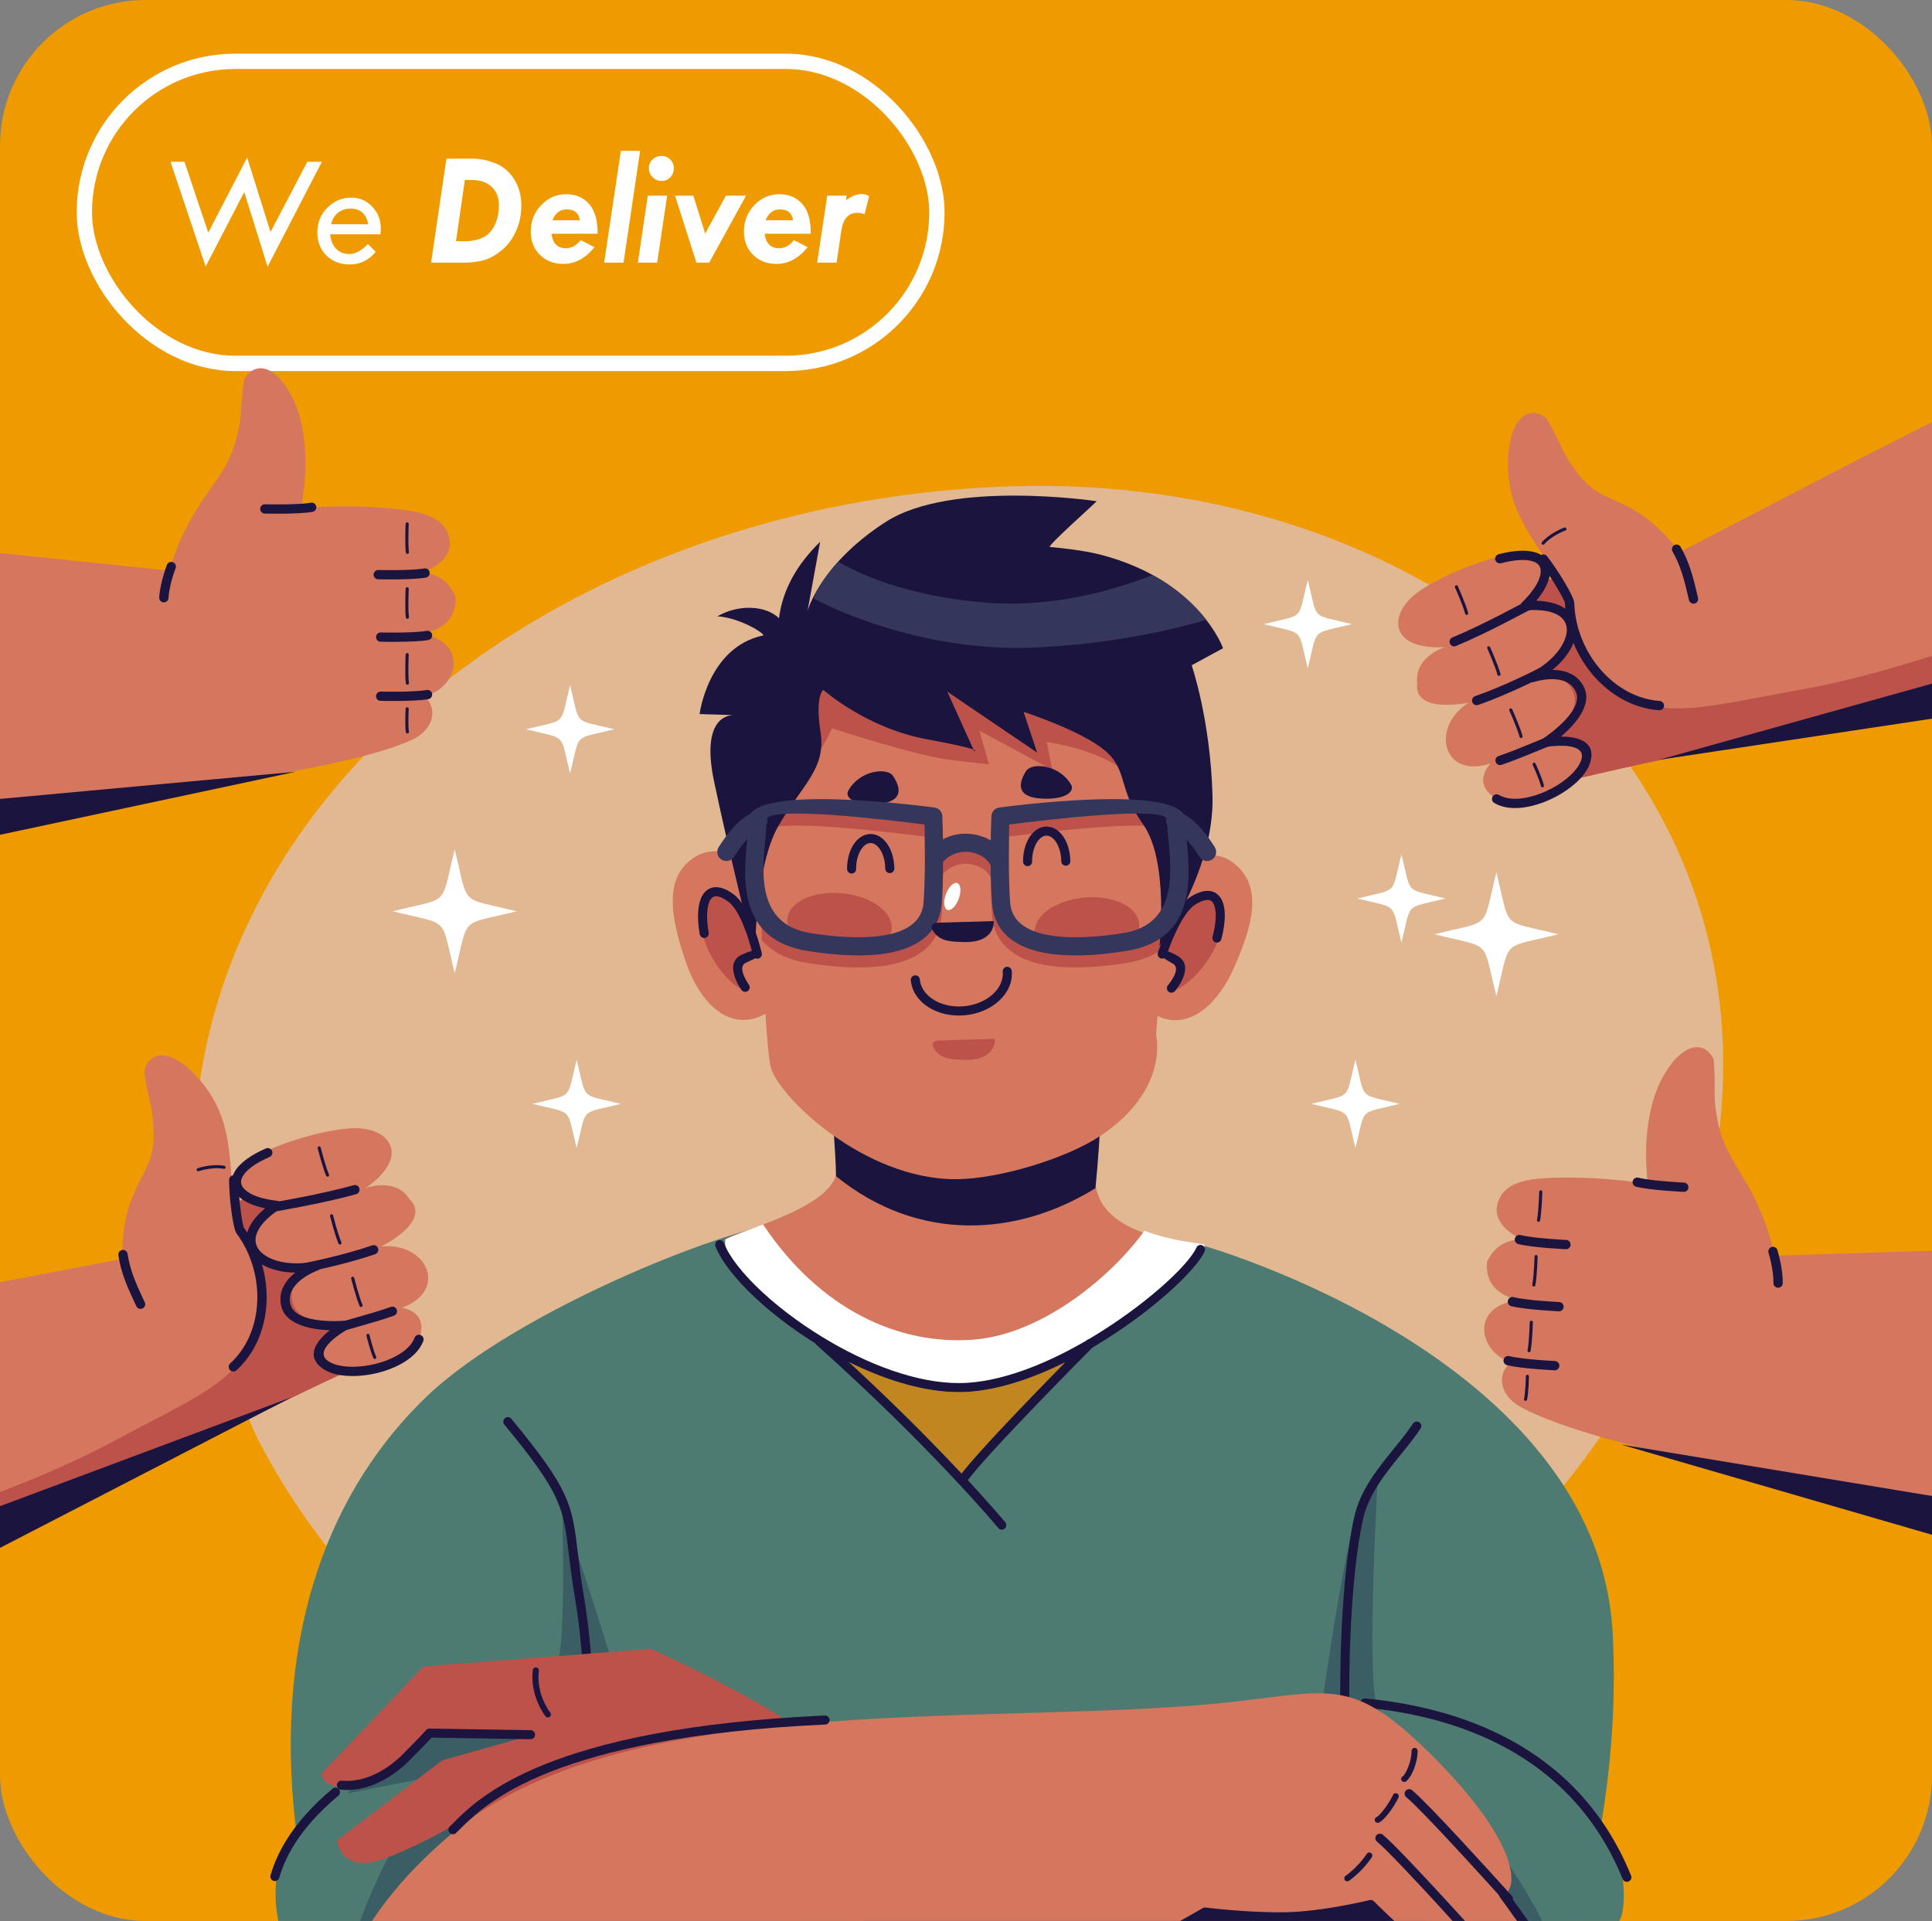 <svg width="365" height="363" viewBox="0 0 365 363" fill="none" xmlns="http://www.w3.org/2000/svg">
<rect x="0" y="0" width="365" height="363" fill="#808080" stroke="none"/>
<g clip-path="url(#clip0_54_361)">
<rect width="365" height="362.949" rx="27.52" fill="#EF9B00"/>
<rect x="15.933" y="11.587" width="161.071" height="57.071" rx="28.536" stroke="white" stroke-width="2.897"/>
<path d="M46.694 29.77L51.108 43.833L58.064 30.563H60.817L50.554 50.386L46.141 36.293L38.855 50.356L32.212 30.563H34.845L39.348 43.953L46.694 29.77ZM71.873 44.267H62.373C62.503 45.474 62.887 46.396 63.525 47.035C64.173 47.673 65.016 47.992 66.053 47.992C67.141 47.992 68.293 47.359 69.509 46.092L70.976 47.573C69.699 49.169 68.058 49.967 66.053 49.967C64.268 49.967 62.802 49.398 61.655 48.261C60.518 47.124 59.949 45.668 59.949 43.893C59.949 42.078 60.578 40.532 61.834 39.255C63.091 37.978 64.617 37.34 66.412 37.34C67.939 37.34 69.24 37.904 70.317 39.031C71.394 40.158 71.933 41.524 71.933 43.13C71.933 43.529 71.913 43.908 71.873 44.267ZM62.553 42.367H69.569C69.18 40.402 68.068 39.42 66.233 39.42C65.315 39.42 64.522 39.679 63.854 40.198C63.196 40.716 62.762 41.439 62.553 42.367ZM84.335 29.979H89.392C90.689 29.979 92.07 30.264 93.536 30.832C95.013 31.401 96.204 32.398 97.112 33.824C98.03 35.24 98.489 36.911 98.489 38.836C98.489 40.552 98.164 42.138 97.516 43.594C96.878 45.05 96 46.252 94.883 47.199C93.766 48.137 92.664 48.775 91.577 49.114C90.489 49.453 89.208 49.623 87.732 49.623H81.448L84.335 29.979ZM87.821 34.004L86.146 45.583H87.642C90.036 45.583 91.736 44.95 92.743 43.683C93.751 42.407 94.255 40.771 94.255 38.776C94.255 37.31 93.796 36.148 92.878 35.29C91.961 34.433 90.704 34.004 89.108 34.004H87.821ZM112.896 44.162H104.189C104.418 45.987 105.326 46.9 106.911 46.9C107.999 46.9 108.931 46.386 109.709 45.359L112.312 46.706C110.617 48.81 108.657 49.862 106.433 49.862C104.627 49.862 103.146 49.289 101.989 48.142C100.842 46.995 100.269 45.529 100.269 43.743C100.269 41.808 100.922 40.153 102.229 38.776C103.545 37.39 105.116 36.697 106.941 36.697C108.777 36.697 110.233 37.315 111.31 38.552C112.397 39.789 112.926 41.659 112.896 44.162ZM104.368 41.619H109.544C109.375 40.252 108.552 39.569 107.076 39.569C105.809 39.569 104.907 40.252 104.368 41.619ZM117.294 28.513H120.93L117.803 49.623H114.137L117.294 28.513ZM124.954 34.183C124.296 34.183 123.737 33.944 123.279 33.465C122.82 32.986 122.59 32.418 122.59 31.76C122.59 31.121 122.82 30.578 123.279 30.129C123.747 29.68 124.306 29.456 124.954 29.456C125.602 29.456 126.156 29.68 126.615 30.129C127.074 30.578 127.303 31.121 127.303 31.76C127.303 32.448 127.079 33.026 126.63 33.495C126.191 33.954 125.652 34.183 125.014 34.183H124.954ZM122.381 36.966H126.046L124.146 49.623H120.511L122.381 36.966ZM127.527 36.966H130.983L133.227 44.132L137.147 36.966H140.947L133.99 49.623H131.567L127.527 36.966ZM153.17 44.162H144.463C144.692 45.987 145.6 46.9 147.186 46.9C148.273 46.9 149.206 46.386 149.984 45.359L152.587 46.706C150.891 48.81 148.931 49.862 146.707 49.862C144.902 49.862 143.421 49.289 142.264 48.142C141.117 46.995 140.543 45.529 140.543 43.743C140.543 41.808 141.197 40.153 142.503 38.776C143.82 37.39 145.391 36.697 147.216 36.697C149.051 36.697 150.507 37.315 151.584 38.552C152.671 39.789 153.2 41.659 153.17 44.162ZM144.643 41.619H149.819C149.649 40.252 148.827 39.569 147.35 39.569C146.084 39.569 145.181 40.252 144.643 41.619ZM164.211 37.056L163.329 40.467C162.969 40.297 162.516 40.212 161.967 40.212C160.282 40.212 159.274 41.34 158.945 43.594L158.047 49.623H154.382L156.282 36.966H159.947L159.828 37.864C160.835 37.066 161.827 36.667 162.805 36.667C163.274 36.667 163.742 36.797 164.211 37.056Z" fill="white"/>
<path fill-rule="evenodd" clip-rule="evenodd" d="M48.632 271.777C106.692 383.811 282.154 348.676 319.371 237.574C347 155.096 278.231 88.309 189.288 91.95C86.905 96.14 4.887 176.972 48.632 271.777Z" fill="#E1B892"/>
<path fill-rule="evenodd" clip-rule="evenodd" d="M316.502 103.211C307.845 92.912 303.002 96.016 298.037 89.394C294.527 84.713 295.352 84.42 292.181 79.066C289.304 76.647 285.58 78.299 284.979 85.777C284.19 95.629 288.986 100.925 294.404 109.133C291.058 110.07 280.297 111.043 279.832 111.488C277.966 113.274 278.1 152.788 292.869 148.464C304.427 145.083 349.69 136.168 368.838 132.448V77.804L349.587 87.568L317.867 104.049C316.984 104.249 317.082 103.898 316.502 103.211Z" fill="#D4775E"/>
<path fill-rule="evenodd" clip-rule="evenodd" d="M292.211 105.882C292.922 106.924 293.657 108 294.405 109.133C291.637 109.908 283.795 110.707 280.904 111.213C280.477 111.437 280.047 111.664 279.615 111.897C278.002 116.439 278.703 152.612 292.869 148.464C304.427 145.083 349.69 136.168 368.838 132.448V122.673C360.084 125.564 349.519 128.681 340.596 130.241C321.391 133.598 312.128 137.068 303.4 128.412C296.649 123.376 296.01 111.531 296.01 111.531L292.301 105.844L292.211 105.882Z" fill="#BC5249"/>
<path fill-rule="evenodd" clip-rule="evenodd" d="M264.18 118.207C263.94 116.492 264.947 113.703 268.766 111.258C275.79 106.76 288.18 102.883 290.523 105.139C294.14 108.62 288.162 114.451 288.162 114.451C288.162 114.451 292.135 113.942 295.886 116.848C299.637 119.751 289.422 128.045 289.422 128.045C289.422 128.045 295.507 126.441 297.242 130.826C298.975 135.21 292.042 140.247 292.042 140.247C292.042 140.247 300.949 138.785 299.631 143.658C298.315 148.532 287.671 153.919 282.743 150.952C277.813 147.986 281.607 144.255 281.607 144.255C272.466 147.252 270.183 137.317 277.498 132.751C277.498 132.751 266.904 135.03 267.748 129.009C267.191 124.088 272.97 122.251 272.97 122.251C272.97 122.251 264.862 123.075 264.18 118.207Z" fill="#D4775E"/>
<path fill-rule="evenodd" clip-rule="evenodd" d="M283.564 106.417C283.095 106.538 282.616 106.257 282.494 105.788C282.373 105.319 282.654 104.84 283.124 104.718C286.254 103.904 288.611 103.874 290.193 104.413C291.261 104.775 292.008 105.393 292.437 106.207C292.858 107.009 292.949 107.97 292.712 109.037C292.415 110.368 291.587 111.9 290.239 113.507C292.707 113.567 294.527 114.141 295.754 115.049C296.82 115.838 297.445 116.869 297.667 118.039C297.88 119.164 297.71 120.4 297.19 121.652C296.498 123.321 295.164 125.048 293.284 126.578C295.581 126.592 298.206 127.303 299.383 130.146L299.39 130.159C300.697 133.462 297.371 137.063 294.903 139.167C297.783 139.187 301.548 139.934 300.479 143.884C300.334 144.427 300.093 144.967 299.774 145.498C298.481 147.647 295.806 149.72 292.836 151.074C289.847 152.436 286.518 153.091 283.934 152.393C283.35 152.236 282.798 152.008 282.293 151.703C281.877 151.455 281.742 150.916 281.991 150.501C282.239 150.085 282.779 149.95 283.193 150.199C283.551 150.414 283.954 150.579 284.388 150.697C286.56 151.282 289.458 150.687 292.107 149.48C294.776 148.263 297.155 146.443 298.268 144.591C298.505 144.198 298.681 143.808 298.783 143.43C299.691 140.072 292.992 140.988 292.244 141.101C291.893 141.183 291.514 141.045 291.305 140.727C291.041 140.321 291.153 139.776 291.559 139.51C291.581 139.495 299.224 134.52 297.756 130.806C296.06 126.754 289.715 128.873 289.697 128.879L289.696 128.876C289.292 129.01 288.842 128.832 288.642 128.442C288.422 128.012 288.593 127.484 289.024 127.264C292.371 125.548 294.652 123.19 295.569 120.979C295.957 120.042 296.09 119.146 295.942 118.362C295.803 117.625 295.399 116.969 294.71 116.458C293.477 115.546 291.363 115.071 288.231 115.325C287.981 115.343 287.723 115.255 287.534 115.061C287.197 114.714 287.204 114.158 287.551 113.821C289.526 111.894 290.681 110.096 291 108.659C291.145 108.006 291.106 107.452 290.883 107.026C290.665 106.612 290.249 106.287 289.629 106.076C288.351 105.641 286.339 105.695 283.564 106.417Z" fill="#1B143E"/>
<path fill-rule="evenodd" clip-rule="evenodd" d="M275.068 122.061C274.619 122.244 274.106 122.031 273.923 121.582C273.739 121.134 273.952 120.622 274.401 120.438C280.025 118.129 288.412 113.548 288.436 113.535C288.861 113.301 289.395 113.457 289.629 113.882C289.862 114.307 289.706 114.841 289.282 115.075C289.257 115.088 280.802 119.707 275.068 122.061Z" fill="#1B143E"/>
<path fill-rule="evenodd" clip-rule="evenodd" d="M279.262 133.192C278.805 133.35 278.304 133.106 278.146 132.647C277.989 132.188 278.233 131.687 278.693 131.529C284.17 129.642 290.645 126.318 290.665 126.309C291.097 126.091 291.625 126.265 291.843 126.699C292.062 127.131 291.888 127.659 291.455 127.877C291.436 127.885 284.84 131.271 279.262 133.192Z" fill="#1B143E"/>
<path fill-rule="evenodd" clip-rule="evenodd" d="M283.675 144.51C283.215 144.663 282.718 144.416 282.564 143.957C282.411 143.498 282.659 143.001 283.118 142.847C285.19 142.151 287.517 141.191 289.449 140.395C291.639 139.493 293.349 138.788 293.947 138.84L294.048 138.855C294.616 138.936 294.888 139.262 294.836 139.865C294.794 140.348 294.368 140.707 293.885 140.665C293.808 140.659 293.733 140.642 293.663 140.617C293.218 140.741 291.831 141.313 290.118 142.018C288.158 142.824 285.797 143.796 283.675 144.51Z" fill="#1B143E"/>
<path fill-rule="evenodd" clip-rule="evenodd" d="M290.887 106.169C290.587 105.788 290.653 105.236 291.034 104.936C291.416 104.637 291.969 104.702 292.268 105.084C293.294 106.387 294.563 108.302 295.574 109.995C296.616 111.741 297.396 113.324 297.414 113.914C297.555 118.638 299.454 123.168 302.437 126.577C305.334 129.889 309.249 132.132 313.558 132.444C314.041 132.478 314.407 132.898 314.373 133.383C314.339 133.866 313.919 134.231 313.435 134.198C308.642 133.849 304.305 131.377 301.117 127.733C297.877 124.031 295.815 119.105 295.662 113.963C295.654 113.681 294.977 112.417 294.069 110.896C293.098 109.27 291.877 107.427 290.887 106.169Z" fill="#1B143E"/>
<path fill-rule="evenodd" clip-rule="evenodd" d="M277.373 115.817C277.415 115.973 277.322 116.134 277.166 116.175C277.009 116.216 276.849 116.123 276.808 115.967C276.384 114.348 274.884 110.998 274.88 110.99C274.813 110.842 274.88 110.669 275.026 110.602C275.174 110.536 275.348 110.602 275.414 110.749C275.417 110.758 276.936 114.15 277.373 115.817Z" fill="#1B143E"/>
<path fill-rule="evenodd" clip-rule="evenodd" d="M283.475 127.341C283.517 127.497 283.422 127.657 283.267 127.699C283.111 127.74 282.951 127.646 282.91 127.49C282.486 125.872 280.985 122.523 280.982 122.513C280.915 122.366 280.98 122.191 281.128 122.125C281.275 122.059 281.449 122.124 281.516 122.271C281.519 122.282 283.037 125.674 283.475 127.341Z" fill="#1B143E"/>
<path fill-rule="evenodd" clip-rule="evenodd" d="M287.645 139.078C287.686 139.234 287.593 139.394 287.437 139.436C287.28 139.477 287.12 139.383 287.08 139.227C286.655 137.609 285.155 134.26 285.151 134.25C285.085 134.103 285.151 133.929 285.297 133.863C285.445 133.795 285.619 133.862 285.684 134.008C285.69 134.017 287.207 137.41 287.645 139.078Z" fill="#1B143E"/>
<path fill-rule="evenodd" clip-rule="evenodd" d="M291.685 148.399C291.722 148.556 291.624 148.714 291.467 148.75C291.309 148.788 291.151 148.689 291.115 148.531C290.809 147.22 289.567 144.52 289.564 144.512C289.499 144.364 289.566 144.19 289.713 144.125C289.861 144.06 290.034 144.127 290.1 144.275C290.103 144.284 291.365 147.021 291.685 148.399Z" fill="#1B143E"/>
<path fill-rule="evenodd" clip-rule="evenodd" d="M295.553 99.678C295.704 99.622 295.873 99.697 295.929 99.85C295.986 100.001 295.911 100.169 295.759 100.226C293.013 101.261 291.761 102.805 291.758 102.81C291.658 102.936 291.473 102.956 291.348 102.857C291.222 102.756 291.202 102.572 291.301 102.445C291.306 102.44 292.66 100.767 295.553 99.678Z" fill="#1B143E"/>
<path fill-rule="evenodd" clip-rule="evenodd" d="M320.797 112.987C320.906 113.46 320.61 113.931 320.137 114.038C319.666 114.147 319.194 113.851 319.086 113.379C318.625 111.368 318.221 109.714 317.74 108.234C317.266 106.777 316.72 105.49 315.975 104.194C315.734 103.774 315.878 103.239 316.298 102.998C316.718 102.757 317.254 102.901 317.495 103.321C318.314 104.745 318.905 106.136 319.411 107.692C319.908 109.225 320.325 110.925 320.797 112.987Z" fill="#1B143E"/>
<path fill-rule="evenodd" clip-rule="evenodd" d="M313.441 143.559L368.839 128.092V135.206L313.441 143.559Z" fill="#1B143E"/>
<path fill-rule="evenodd" clip-rule="evenodd" d="M23.082 236.468C23.505 223.021 29.23 222.46 29.031 214.186C28.89 208.337 28.061 208.617 27.236 202.449C28 198.768 31.947 197.761 37.047 203.261C43.764 210.51 43.277 217.639 44.102 227.44C47.31 226.105 56.364 220.206 57.005 220.269C59.577 220.516 83.931 251.633 69.654 257.38C57.199 262.396 7.573 287.948 -4.883 294.384V243.194L22.527 237.971C23.346 237.582 23.052 237.366 23.082 236.468Z" fill="#D4775E"/>
<path fill-rule="evenodd" clip-rule="evenodd" d="M43.812 223.528C43.899 224.786 43.987 226.087 44.102 227.439C46.757 226.334 53.41 222.107 55.993 220.716C56.467 220.627 56.944 220.54 57.429 220.455C61.507 223.024 83.347 251.867 69.653 257.379C57.199 262.396 7.573 287.948 -4.883 294.384V283.751C3.539 280.659 13.249 276.73 20.89 272.611C38.05 263.36 47.474 260.351 48.971 248.149C51.156 240.015 44.324 230.317 44.324 230.317L43.717 223.555L43.812 223.528Z" fill="#BC5249"/>
<path fill-rule="evenodd" clip-rule="evenodd" d="M73.457 215.856C72.584 214.362 70.066 212.793 65.553 213.237C57.254 214.054 45.123 218.678 44.678 221.9C43.993 226.873 52.297 227.752 52.297 227.752C52.297 227.752 48.861 229.813 47.714 234.415C46.565 239.018 59.721 239.208 59.721 239.208C59.721 239.208 53.95 241.716 55.301 246.233C56.654 250.749 65.218 250.412 65.218 250.412C65.218 250.412 57.317 254.78 61.369 257.79C65.42 260.804 77.113 258.446 79.148 253.065C81.183 247.685 75.895 247.102 75.895 247.102C84.928 243.797 80.572 234.58 72.001 235.524C72.001 235.524 81.731 230.755 77.341 226.549C74.733 222.339 69.057 224.475 69.057 224.475C69.057 224.475 75.936 220.102 73.457 215.856Z" fill="#D4775E"/>
<path fill-rule="evenodd" clip-rule="evenodd" d="M50.232 216.989C50.677 216.795 51.194 216.999 51.388 217.442C51.58 217.887 51.377 218.404 50.934 218.597C48.307 219.748 46.694 220.951 45.96 222.083C45.604 222.631 45.478 223.146 45.564 223.607C45.651 224.078 45.965 224.536 46.483 224.959C47.625 225.891 49.645 226.59 52.387 226.879C52.869 226.928 53.219 227.359 53.171 227.842C53.143 228.113 52.994 228.343 52.782 228.484C50.17 230.219 48.805 231.9 48.401 233.383C48.176 234.211 48.266 234.976 48.612 235.642C48.98 236.348 49.639 236.97 50.524 237.465C52.61 238.633 55.86 239.071 59.555 238.346C60.031 238.253 60.493 238.565 60.586 239.041C60.671 239.479 60.414 239.907 60 240.043C59.573 240.203 53.752 242.456 54.889 246.538C56.032 250.358 65.121 249.539 65.147 249.537C65.631 249.497 66.057 249.857 66.096 250.341C66.126 250.707 65.928 251.039 65.619 251.196C65.141 251.466 59.054 254.978 61.893 257.087C62.208 257.321 62.588 257.52 63.018 257.683C65.039 258.447 68.033 258.403 70.885 257.706C73.714 257.014 76.357 255.689 77.698 253.888C77.965 253.529 78.179 253.151 78.328 252.757C78.498 252.303 79.005 252.074 79.459 252.244C79.912 252.415 80.141 252.921 79.97 253.375C79.763 253.924 79.471 254.445 79.106 254.933C77.507 257.083 74.487 258.631 71.296 259.411C68.129 260.185 64.746 260.213 62.4 259.325C61.82 259.106 61.296 258.831 60.848 258.496C57.565 256.055 60.053 253.14 62.3 251.341C59.073 251.217 54.255 250.452 53.214 247.073L53.199 247.027C52.367 244.066 53.986 241.884 55.779 240.453C53.358 240.413 51.242 239.882 49.664 239C48.48 238.337 47.582 237.471 47.052 236.455C46.502 235.4 46.355 234.203 46.703 232.924C47.104 231.453 48.179 229.876 50.083 228.299C48.028 227.872 46.43 227.182 45.375 226.321C44.528 225.629 44.003 224.818 43.838 223.924C43.669 223.021 43.875 222.074 44.489 221.129C45.4 219.722 47.269 218.286 50.232 216.989Z" fill="#1B143E"/>
<path fill-rule="evenodd" clip-rule="evenodd" d="M66.811 223.934C67.277 223.8 67.764 224.072 67.897 224.539C68.03 225.006 67.758 225.492 67.291 225.625C61.347 227.321 51.834 228.93 51.806 228.935C51.328 229.017 50.875 228.695 50.793 228.218C50.712 227.738 51.033 227.284 51.511 227.203C51.538 227.198 60.948 225.606 66.811 223.934Z" fill="#1B143E"/>
<path fill-rule="evenodd" clip-rule="evenodd" d="M70.308 235.304C70.765 235.146 71.265 235.386 71.424 235.844C71.584 236.302 71.343 236.801 70.885 236.962C65.311 238.905 58.039 240.329 58.018 240.334C57.543 240.429 57.081 240.121 56.986 239.646C56.892 239.171 57.199 238.71 57.674 238.615C57.695 238.612 64.841 237.212 70.308 235.304Z" fill="#1B143E"/>
<path fill-rule="evenodd" clip-rule="evenodd" d="M73.837 246.928C74.294 246.765 74.798 247.003 74.962 247.461C75.124 247.918 74.885 248.422 74.429 248.584C72.333 249.334 69.869 250.034 67.823 250.615C66.039 251.121 64.595 251.531 64.172 251.706C64.133 251.768 64.085 251.827 64.03 251.879C63.677 252.211 63.121 252.194 62.789 251.841C62.351 251.375 62.389 250.926 62.852 250.488C63.293 250.073 65.073 249.568 67.349 248.922C69.351 248.354 71.763 247.67 73.837 246.928Z" fill="#1B143E"/>
<path fill-rule="evenodd" clip-rule="evenodd" d="M43.277 222.936C43.277 222.453 43.669 222.059 44.153 222.059C44.637 222.059 45.03 222.452 45.03 222.936C45.03 224.525 45.212 226.727 45.458 228.615C45.687 230.372 45.939 231.784 46.107 232.012C49.169 236.144 50.598 241.29 50.345 246.202C50.097 251.039 48.221 255.664 44.672 258.905C44.314 259.231 43.758 259.204 43.432 258.846C43.106 258.488 43.133 257.931 43.491 257.605C46.68 254.692 48.367 250.506 48.593 246.113C48.825 241.589 47.512 236.854 44.698 233.057C44.347 232.583 43.98 230.858 43.719 228.84C43.465 226.895 43.278 224.605 43.277 222.936Z" fill="#1B143E"/>
<path fill-rule="evenodd" clip-rule="evenodd" d="M62.152 221.913C62.218 222.061 62.149 222.234 62.002 222.299C61.854 222.363 61.681 222.295 61.617 222.148C60.928 220.567 60.02 216.963 60.018 216.953C59.978 216.796 60.074 216.637 60.231 216.597C60.388 216.558 60.546 216.654 60.586 216.81C60.589 216.82 61.486 220.38 62.152 221.913Z" fill="#1B143E"/>
<path fill-rule="evenodd" clip-rule="evenodd" d="M64.493 234.741C64.558 234.889 64.49 235.062 64.343 235.127C64.195 235.191 64.023 235.123 63.958 234.975C63.269 233.395 62.362 229.791 62.359 229.78C62.32 229.624 62.415 229.464 62.572 229.425C62.729 229.386 62.888 229.482 62.928 229.638C62.931 229.648 63.828 233.208 64.493 234.741Z" fill="#1B143E"/>
<path fill-rule="evenodd" clip-rule="evenodd" d="M68.484 246.54C68.548 246.687 68.48 246.86 68.333 246.925C68.185 246.99 68.012 246.922 67.947 246.774C67.259 245.194 66.351 241.589 66.349 241.579C66.31 241.422 66.405 241.264 66.562 241.224C66.719 241.184 66.878 241.28 66.918 241.436C66.92 241.447 67.817 245.006 68.484 246.54Z" fill="#1B143E"/>
<path fill-rule="evenodd" clip-rule="evenodd" d="M71.074 256.348C71.143 256.493 71.079 256.667 70.933 256.736C70.788 256.805 70.614 256.741 70.544 256.595C69.944 255.312 69.239 252.381 69.237 252.374C69.198 252.217 69.293 252.058 69.45 252.019C69.607 251.978 69.766 252.074 69.805 252.231C69.808 252.239 70.503 255.129 71.074 256.348Z" fill="#1B143E"/>
<path fill-rule="evenodd" clip-rule="evenodd" d="M37.524 221.283C37.37 221.332 37.205 221.246 37.157 221.091C37.108 220.938 37.193 220.772 37.347 220.725C40.294 219.789 42.384 220.262 42.39 220.263C42.548 220.295 42.652 220.449 42.62 220.608C42.588 220.767 42.434 220.87 42.275 220.839C42.27 220.837 40.321 220.396 37.524 221.283Z" fill="#1B143E"/>
<path fill-rule="evenodd" clip-rule="evenodd" d="M27.348 246.054C27.554 246.492 27.367 247.016 26.927 247.222C26.489 247.429 25.965 247.242 25.759 246.804C24.854 244.89 24.128 243.298 23.571 241.786C23.003 240.243 22.606 238.785 22.369 237.168C22.299 236.688 22.63 236.242 23.111 236.171C23.592 236.101 24.037 236.433 24.107 236.913C24.327 238.401 24.693 239.748 25.22 241.18C25.759 242.64 26.465 244.19 27.348 246.054Z" fill="#1B143E"/>
<path fill-rule="evenodd" clip-rule="evenodd" d="M55.109 263.991L-4.883 286.407V294.978L55.109 263.991Z" fill="#1B143E"/>
<path fill-rule="evenodd" clip-rule="evenodd" d="M32.383 106.482C36.659 93.725 42.303 91.421 44.492 83.439C46.041 77.798 45.166 77.828 46.152 71.683C47.942 68.377 52.012 68.547 55.313 75.283C58.382 81.546 58.029 90.134 56.844 96.02C63.083 95.458 71.013 95.574 77.024 96.455C82.987 97.328 84.22 99.553 84.763 101.237C86.307 106.017 79.826 108.225 79.826 108.225C79.826 108.225 84.365 108.124 86.092 112.906C86.225 119.439 79.344 119.653 79.344 119.653C88.693 121.217 86.695 129.9 80.186 131.552C82.674 133.652 82.159 137.748 77.878 139.747C63.114 146.647 15.781 151.28 -4.883 153.414V103.987L31.421 107.761C32.317 107.624 32.098 107.334 32.383 106.482Z" fill="#D4775E"/>
<path fill-rule="evenodd" clip-rule="evenodd" d="M77.251 104.334C77.269 104.495 77.154 104.641 76.994 104.66C76.833 104.678 76.688 104.564 76.668 104.403C76.465 102.697 76.633 98.98 76.633 98.97C76.64 98.808 76.777 98.683 76.938 98.69C77.099 98.697 77.224 98.834 77.217 98.995C77.217 99.005 77.051 102.669 77.251 104.334Z" fill="#1B143E"/>
<path fill-rule="evenodd" clip-rule="evenodd" d="M77.251 116.59C77.269 116.751 77.154 116.896 76.994 116.915C76.833 116.933 76.688 116.819 76.668 116.658C76.465 114.952 76.633 111.235 76.633 111.224C76.64 111.063 76.777 110.938 76.938 110.945C77.099 110.952 77.224 111.088 77.217 111.25C77.217 111.261 77.051 114.923 77.251 116.59Z" fill="#1B143E"/>
<path fill-rule="evenodd" clip-rule="evenodd" d="M77.251 129.038C77.269 129.198 77.154 129.344 76.994 129.363C76.833 129.382 76.688 129.267 76.668 129.106C76.465 127.4 76.633 123.683 76.633 123.673C76.64 123.511 76.777 123.387 76.938 123.393C77.099 123.4 77.224 123.537 77.217 123.698C77.217 123.708 77.051 127.372 77.251 129.038Z" fill="#1B143E"/>
<path fill-rule="evenodd" clip-rule="evenodd" d="M77.25 138.244C77.272 138.403 77.163 138.552 77.003 138.575C76.842 138.599 76.693 138.489 76.671 138.328C76.465 136.935 76.634 133.917 76.634 133.908C76.642 133.746 76.78 133.622 76.941 133.631C77.102 133.639 77.226 133.776 77.218 133.938C77.218 133.946 77.052 136.905 77.25 138.244Z" fill="#1B143E"/>
<path fill-rule="evenodd" clip-rule="evenodd" d="M80.148 107.4C80.626 107.316 81.082 107.636 81.165 108.115C81.248 108.593 80.929 109.048 80.451 109.131C77.74 109.61 71.45 109.453 71.432 109.453C70.948 109.441 70.564 109.039 70.576 108.556C70.588 108.072 70.99 107.689 71.473 107.699C71.491 107.7 77.582 107.852 80.148 107.4Z" fill="#1B143E"/>
<path fill-rule="evenodd" clip-rule="evenodd" d="M80.615 119.195C81.093 119.111 81.548 119.431 81.632 119.909C81.715 120.388 81.395 120.844 80.917 120.927C78.206 121.405 71.916 121.248 71.898 121.247C71.415 121.236 71.031 120.834 71.043 120.351C71.054 119.867 71.457 119.483 71.94 119.495C71.957 119.495 78.048 119.648 80.615 119.195Z" fill="#1B143E"/>
<path fill-rule="evenodd" clip-rule="evenodd" d="M80.615 130.369C81.093 130.285 81.548 130.605 81.632 131.084C81.715 131.562 81.395 132.018 80.917 132.101C78.206 132.579 71.916 132.422 71.898 132.422C71.415 132.41 71.031 132.008 71.043 131.525C71.054 131.041 71.457 130.658 71.94 130.67C71.957 130.67 78.048 130.822 80.615 130.369Z" fill="#1B143E"/>
<path fill-rule="evenodd" clip-rule="evenodd" d="M58.731 94.984C59.208 94.9 59.664 95.219 59.748 95.698C59.831 96.177 59.511 96.632 59.033 96.715C56.322 97.193 50.032 97.036 50.014 97.036C49.531 97.024 49.148 96.622 49.159 96.139C49.17 95.656 49.572 95.272 50.056 95.283C50.073 95.284 56.164 95.436 58.731 94.984Z" fill="#1B143E"/>
<path fill-rule="evenodd" clip-rule="evenodd" d="M31.833 112.982C31.807 113.466 31.392 113.838 30.909 113.81C30.425 113.784 30.054 113.369 30.081 112.886C30.236 110.073 31.532 106.746 31.535 106.737C31.704 106.284 32.209 106.052 32.663 106.222C33.117 106.39 33.348 106.895 33.179 107.349C33.175 107.357 31.973 110.445 31.833 112.982Z" fill="#1B143E"/>
<path fill-rule="evenodd" clip-rule="evenodd" d="M55.888 145.812L-4.883 151.4V158.767L55.888 145.812Z" fill="#1B143E"/>
<path fill-rule="evenodd" clip-rule="evenodd" d="M334.969 235.887C331.627 222.855 326.165 220.149 324.558 212.03C323.421 206.291 324.29 206.384 323.753 200.185C322.206 196.758 318.134 196.634 314.355 203.113C310.842 209.139 310.571 217.73 311.329 223.685C305.146 222.675 297.23 222.217 291.17 222.66C285.158 223.1 283.77 225.232 283.104 226.872C281.219 231.527 287.526 234.197 287.526 234.197C287.526 234.197 283.004 233.769 280.938 238.414C280.332 244.92 287.181 245.632 287.181 245.632C277.741 246.515 279.109 255.32 285.481 257.439C282.847 259.352 283.067 263.475 287.191 265.778C301.438 273.738 348.433 281.794 368.84 285.408V236.202L335.838 237.233C334.955 237.031 335.192 236.758 334.969 235.887Z" fill="#D4775E"/>
<path fill-rule="evenodd" clip-rule="evenodd" d="M290.95 230.613C290.919 230.772 290.765 230.876 290.607 230.846C290.449 230.816 290.344 230.663 290.374 230.503C290.693 228.855 290.793 225.191 290.793 225.18C290.798 225.019 290.932 224.891 291.094 224.897C291.255 224.901 291.383 225.036 291.377 225.197C291.377 225.207 291.276 228.927 290.95 230.613Z" fill="#1B143E"/>
<path fill-rule="evenodd" clip-rule="evenodd" d="M290.064 242.836C290.034 242.996 289.88 243.099 289.721 243.069C289.562 243.038 289.458 242.885 289.488 242.726C289.807 241.079 289.908 237.414 289.908 237.403C289.912 237.242 290.047 237.115 290.207 237.12C290.369 237.124 290.497 237.259 290.492 237.42C290.492 237.431 290.39 241.149 290.064 242.836Z" fill="#1B143E"/>
<path fill-rule="evenodd" clip-rule="evenodd" d="M289.164 255.252C289.134 255.41 288.98 255.514 288.821 255.484C288.662 255.455 288.558 255.301 288.589 255.142C288.907 253.495 289.007 249.829 289.007 249.819C289.013 249.657 289.147 249.53 289.309 249.534C289.469 249.539 289.596 249.675 289.592 249.834C289.592 249.846 289.491 253.565 289.164 255.252Z" fill="#1B143E"/>
<path fill-rule="evenodd" clip-rule="evenodd" d="M288.497 264.45C288.462 264.608 288.305 264.708 288.148 264.673C287.99 264.638 287.89 264.482 287.926 264.324C288.219 263.003 288.267 260.04 288.268 260.031C288.272 259.87 288.406 259.742 288.566 259.745C288.728 259.749 288.855 259.883 288.852 260.044C288.852 260.052 288.802 263.075 288.497 264.45Z" fill="#1B143E"/>
<path fill-rule="evenodd" clip-rule="evenodd" d="M286.835 235.056C286.364 234.939 286.078 234.46 286.197 233.99C286.314 233.519 286.792 233.233 287.263 233.351C289.789 233.988 295.875 234.276 295.893 234.277C296.376 234.3 296.75 234.712 296.726 235.195C296.702 235.679 296.29 236.052 295.807 236.028C295.79 236.027 289.504 235.729 286.835 235.056Z" fill="#1B143E"/>
<path fill-rule="evenodd" clip-rule="evenodd" d="M285.518 246.787C285.046 246.67 284.76 246.191 284.879 245.721C284.997 245.25 285.475 244.963 285.946 245.082C288.473 245.719 294.558 246.007 294.576 246.008C295.06 246.031 295.433 246.443 295.408 246.926C295.385 247.409 294.973 247.783 294.49 247.76C294.472 247.757 288.188 247.461 285.518 246.787Z" fill="#1B143E"/>
<path fill-rule="evenodd" clip-rule="evenodd" d="M284.711 257.933C284.24 257.815 283.953 257.337 284.072 256.866C284.19 256.395 284.668 256.108 285.138 256.227C287.665 256.865 293.752 257.152 293.768 257.153C294.252 257.176 294.625 257.588 294.601 258.071C294.578 258.554 294.166 258.928 293.684 258.904C293.666 258.903 287.38 258.606 284.711 257.933Z" fill="#1B143E"/>
<path fill-rule="evenodd" clip-rule="evenodd" d="M309.094 224.221C308.623 224.104 308.337 223.625 308.455 223.154C308.573 222.683 309.05 222.397 309.522 222.515C312.049 223.151 318.134 223.441 318.152 223.441C318.635 223.465 319.008 223.876 318.984 224.36C318.961 224.843 318.549 225.217 318.066 225.193C318.049 225.192 311.764 224.894 309.094 224.221Z" fill="#1B143E"/>
<path fill-rule="evenodd" clip-rule="evenodd" d="M336.803 242.441C336.795 242.925 336.395 243.312 335.912 243.303C335.427 243.295 335.04 242.894 335.049 242.411C335.093 239.871 334.117 236.703 334.115 236.695C333.978 236.23 334.245 235.744 334.711 235.608C335.175 235.472 335.661 235.739 335.797 236.204C335.8 236.213 336.852 239.624 336.803 242.441Z" fill="#1B143E"/>
<path fill-rule="evenodd" clip-rule="evenodd" d="M306.225 272.927L368.839 283.29V291.093L306.225 272.927Z" fill="#1B143E"/>
<path fill-rule="evenodd" clip-rule="evenodd" d="M149.572 230.967C140.779 230.552 98.042 247.082 80.514 263.945C62.99 280.807 51.515 307.484 55.849 345.061C60.184 382.641 78.286 394.756 78.286 394.756L90.044 401.792H253.526L259.646 399.038L285.024 398.222C285.024 398.222 307.231 358.175 304.684 308.711C301.983 256.289 227.075 235.279 227.075 235.279C227.075 235.279 158.362 231.381 149.572 230.967Z" fill="#4E7B71"/>
<path fill-rule="evenodd" clip-rule="evenodd" d="M63.852 375.217C70.449 389.51 78.286 394.757 78.286 394.757L90.044 401.792H253.525L259.646 399.038L264.848 398.871C263.041 381.7 260.053 357.921 260.053 357.921C260.053 357.921 262.778 326.732 260.355 322.795C257.933 318.859 260.355 277.98 260.355 277.98C260.355 277.98 260.053 277.98 257.024 284.036C253.996 290.093 248.849 328.549 248.849 328.549C248.849 328.549 224.624 360.647 222.201 361.858C219.78 363.068 154.373 363.675 152.555 363.372C150.739 363.068 117.43 320.07 117.43 320.07C117.43 320.07 111.678 300.388 106.226 285.55C106.226 285.55 107.135 314.316 104.712 315.527C102.291 316.739 80.185 321.887 80.185 321.887L65.65 338.843L85.635 334.906C85.635 334.906 85.333 335.512 77.459 344.597C72.305 350.544 66.892 365.054 63.852 375.217Z" fill="#3A5E64"/>
<path fill-rule="evenodd" clip-rule="evenodd" d="M266.955 268.967C267.218 268.575 267.75 268.47 268.142 268.733C268.534 268.996 268.64 269.527 268.377 269.919C267.285 271.554 265.991 273.152 264.668 274.787C261.697 278.456 258.573 282.315 257.528 286.949C256.242 292.65 255.466 300.948 255.121 309.268C254.718 319.013 254.907 328.777 255.565 334.441C255.618 334.911 255.281 335.335 254.81 335.39C254.339 335.443 253.914 335.105 253.86 334.635C253.196 328.906 253.003 319.041 253.41 309.202C253.76 300.788 254.548 292.381 255.858 286.575C256.991 281.548 260.246 277.529 263.338 273.709C264.639 272.104 265.908 270.537 266.955 268.967Z" fill="#1B143E"/>
<path fill-rule="evenodd" clip-rule="evenodd" d="M95.278 269.158C94.976 268.794 95.027 268.252 95.392 267.952C95.756 267.65 96.297 267.701 96.599 268.065C107.747 281.547 108.078 284.323 109.152 293.306C109.431 295.648 109.764 298.421 110.354 301.898C113.213 318.722 111.876 338.806 111.872 338.865C111.843 339.336 111.436 339.694 110.964 339.665C110.491 339.636 110.133 339.229 110.163 338.757C110.166 338.7 111.49 318.808 108.665 302.181C108.06 298.622 107.728 295.849 107.448 293.507C106.421 284.908 106.104 282.25 95.278 269.158Z" fill="#1B143E"/>
<path fill-rule="evenodd" clip-rule="evenodd" d="M157.932 198C158.009 203.709 157.648 209.049 157.648 214.204C157.648 216.592 158.319 220.012 158.078 221.481C156.873 228.828 137.089 233.093 137.005 234.265C136.308 243.936 169.841 264.907 182.594 262.551C203.435 261.922 229.141 238.053 227.472 235.105C225.213 234.626 205.524 234.258 206.901 220.945C207.883 211.453 208.327 195.512 208.327 195.512C208.327 195.512 157.621 174.843 157.932 198Z" fill="#D4775E"/>
<path fill-rule="evenodd" clip-rule="evenodd" d="M144.154 231.334C140.429 232.796 137.023 234.002 137.005 234.265C136.308 243.936 169.841 264.907 182.594 262.551C203.435 261.922 229.141 238.053 227.472 235.105C226.371 234.872 221.132 234.449 216.208 232.535C210.396 240.722 197.178 252.074 183.96 253.11C169.892 254.214 154.946 247.526 144.154 231.334Z" fill="white"/>
<path fill-rule="evenodd" clip-rule="evenodd" d="M245.867 320.413C268.944 319.25 309.695 334.829 306.612 360.796C305.918 366.652 290.99 381.695 290.99 381.695C290.99 381.695 280.063 370.044 266.067 359.206C252.071 348.365 233.637 346.361 233.637 346.361C233.142 347.598 215.408 338.716 245.867 320.413Z" fill="#4E7B71"/>
<path fill-rule="evenodd" clip-rule="evenodd" d="M249.998 320.38C253.121 320.472 256.465 320.821 259.91 321.416C260.036 322.042 260.183 322.515 260.356 322.795C261.321 324.364 295.033 356.793 295.444 376.963C293.118 379.531 291.284 381.396 291.023 381.66L290.925 381.628C290.026 380.677 279.449 369.57 266.066 359.206C254.366 350.145 239.568 347.258 235.026 346.554C241.868 337.798 248.849 328.548 248.849 328.548C248.849 328.548 249.294 325.224 249.998 320.38Z" fill="#3A5E64"/>
<path fill-rule="evenodd" clip-rule="evenodd" d="M135.169 235.482C134.997 235.04 135.214 234.544 135.654 234.371C136.096 234.201 136.592 234.418 136.765 234.858C138.86 240.18 147.167 247.952 157.209 253.716C165.457 258.453 174.837 261.798 182.844 261.264C190.256 260.771 198.528 257.272 205.858 252.925C216.135 246.831 224.49 239.144 226.027 235.727C226.222 235.294 226.728 235.102 227.16 235.297C227.592 235.492 227.784 235.999 227.59 236.431C225.946 240.083 217.29 248.138 206.729 254.401C199.202 258.867 190.67 262.461 182.958 262.976C174.578 263.534 164.859 260.089 156.357 255.206C146.006 249.261 137.394 241.131 135.169 235.482Z" fill="#1B143E"/>
<path fill-rule="evenodd" clip-rule="evenodd" d="M154.226 254.072C153.875 253.758 153.845 253.217 154.16 252.865C154.474 252.513 155.016 252.483 155.367 252.798C177.189 272.282 189.88 287.568 189.917 287.612C190.222 287.974 190.173 288.515 189.81 288.818C189.448 289.121 188.907 289.074 188.603 288.711C188.567 288.667 175.935 273.454 154.226 254.072Z" fill="#1B143E"/>
<path fill-rule="evenodd" clip-rule="evenodd" d="M182.686 279.879C182.411 280.263 181.877 280.35 181.493 280.074C181.109 279.799 181.023 279.263 181.298 278.88C185.278 273.371 205.25 253.323 205.307 253.264C205.64 252.93 206.183 252.929 206.517 253.262C206.853 253.595 206.854 254.137 206.521 254.472C206.465 254.529 186.581 274.49 182.686 279.879Z" fill="#1B143E"/>
<path fill-rule="evenodd" clip-rule="evenodd" d="M257.769 322.612C257.299 322.567 256.953 322.15 256.998 321.679C257.042 321.209 257.459 320.864 257.93 320.909C266.341 321.707 276.329 323.809 285.494 328.832C294.694 333.875 303.054 341.851 308.148 354.382C308.326 354.82 308.114 355.321 307.675 355.498C307.236 355.675 306.736 355.464 306.559 355.026C301.634 342.914 293.557 335.207 284.668 330.334C275.743 325.442 265.989 323.393 257.769 322.612Z" fill="#1B143E"/>
<path fill-rule="evenodd" clip-rule="evenodd" d="M182.958 262.975C175.883 263.445 167.857 261.064 160.411 257.373C169.459 265.709 176.646 273.043 181.66 278.397C184.975 274.085 195.373 263.359 201.217 257.407C195.194 260.4 188.838 262.582 182.958 262.975Z" fill="#C1861F"/>
<path fill-rule="evenodd" clip-rule="evenodd" d="M52.619 352.574C65.069 332.47 82.56 323.191 99.077 324.688C115.594 326.183 125.634 326.448 125.634 326.448L124.837 348.886C102.339 358.36 73.815 360.129 71.269 388.381C71.269 388.381 48.191 372.962 52.619 352.574Z" fill="#4E7B71"/>
<path fill-rule="evenodd" clip-rule="evenodd" d="M70.919 332.698C79.873 326.501 89.634 323.833 99.077 324.689C109.981 325.675 118.061 326.127 122.295 326.32C123.261 327.558 124.338 328.936 125.493 330.412L124.837 348.887C102.34 358.362 73.816 360.13 71.269 388.383C71.269 388.383 66.929 385.482 62.376 380.536C64.789 370.99 71.31 351.695 77.46 344.599C85.333 335.515 85.636 334.909 85.636 334.909L65.651 338.845L70.919 332.698Z" fill="#3A5E64"/>
<path fill-rule="evenodd" clip-rule="evenodd" d="M62.831 337.955C63.194 337.652 63.736 337.7 64.038 338.062C64.341 338.425 64.294 338.965 63.931 339.269C59.977 342.577 57.416 345.651 55.727 348.306C54.051 350.94 53.231 353.163 52.756 354.79C52.624 355.243 52.15 355.504 51.697 355.373C51.244 355.241 50.982 354.767 51.113 354.314C51.621 352.574 52.497 350.197 54.285 347.387C56.06 344.599 58.732 341.385 62.831 337.955Z" fill="#1B143E"/>
<path fill-rule="evenodd" clip-rule="evenodd" d="M161.549 374.115C173.402 380.855 198.602 393.951 223.913 401.792H282.757C286.581 398.97 289.635 395.12 291.674 390.017C294.052 384.063 295.228 377.78 293.714 373.687C286.35 353.78 252.478 339.868 249.682 339.505C245.683 338.988 148.193 330.419 148.193 330.419C148.193 330.419 128.59 355.374 161.549 374.115Z" fill="#BC5249"/>
<path fill-rule="evenodd" clip-rule="evenodd" d="M163.052 374.962C169.967 378.837 180.553 384.4 192.787 389.869C212.149 379.256 228.849 368.49 228.849 368.49C228.849 368.49 244.038 369.383 250.922 367.284C257.807 365.181 258.406 365.006 258.406 365.006L279.753 375.648C279.753 375.648 259.807 351.159 258.409 350.308C257.01 349.457 174.147 346.335 170.824 346.622C168.798 346.799 160.211 361.927 163.052 374.962Z" fill="#1B143E"/>
<path fill-rule="evenodd" clip-rule="evenodd" d="M154.561 329.057C142.743 320.317 122.956 311.528 122.956 311.528L80.026 314.864L60.699 335.137C60.699 335.137 61.058 339.307 68.95 336.871C76.841 334.434 80.701 327.754 80.701 327.754L100.199 327.907L83.529 332.613L63.688 347.747C63.688 347.747 64.41 354.334 72.843 351.098C81.277 347.866 88.705 343.103 88.705 343.103L115.234 347.504C115.234 347.504 166.378 337.797 154.561 329.057Z" fill="#BC5249"/>
<path fill-rule="evenodd" clip-rule="evenodd" d="M86.178 345.767C60.971 366.476 54.841 392.076 77.685 401.792H129.189C173.492 390.969 225.608 361.804 225.608 361.804C234.066 359.814 244.063 365.19 259.349 360.271C261.065 362.21 283.951 383.829 281.526 370.868C281.209 369.176 279.325 367.534 279.336 366.563C279.359 364.634 286.24 373.442 289.019 367.15C289.546 365.957 287.332 363.27 284.996 358.418C284.533 357.457 285.442 356.806 285.521 355.579C286.015 347.976 275.197 335.712 266.864 328.181C255.103 317.553 250.441 319.533 233.556 321.481C190.372 326.467 119.167 318.664 86.178 345.767Z" fill="#D4775E"/>
<path fill-rule="evenodd" clip-rule="evenodd" d="M260.157 347.977C259.788 347.681 259.731 347.142 260.026 346.774C260.322 346.406 260.861 346.347 261.23 346.643C264.691 349.437 281.788 368.502 281.837 368.557C282.154 368.907 282.126 369.45 281.773 369.767C281.422 370.082 280.879 370.056 280.563 369.703C280.515 369.649 263.494 350.671 260.157 347.977Z" fill="#1B143E"/>
<path fill-rule="evenodd" clip-rule="evenodd" d="M265.685 339.565C265.316 339.268 265.258 338.729 265.554 338.361C265.851 337.992 266.39 337.934 266.758 338.229C268.16 339.362 271.765 343.126 275.577 347.225C279.394 351.331 283.391 355.737 285.609 358.192C285.925 358.545 285.896 359.086 285.544 359.403C285.193 359.72 284.651 359.691 284.335 359.34C282.099 356.863 278.084 352.435 274.322 348.392C270.555 344.34 267.012 340.635 265.685 339.565Z" fill="#1B143E"/>
<path fill-rule="evenodd" clip-rule="evenodd" d="M86.16 346.324C85.819 346.652 85.277 346.643 84.949 346.302C84.622 345.961 84.632 345.419 84.972 345.091C85.198 344.874 85.438 344.636 85.703 344.373C90.597 339.49 103.605 326.512 155.834 324.13C156.305 324.109 156.705 324.476 156.725 324.947C156.745 325.42 156.378 325.819 155.906 325.839C104.345 328.192 91.676 340.83 86.908 345.586C86.634 345.861 86.383 346.11 86.16 346.324Z" fill="#1B143E"/>
<path fill-rule="evenodd" clip-rule="evenodd" d="M130.941 401.361C130.479 401.47 130.019 401.183 129.911 400.722C129.804 400.261 130.09 399.8 130.55 399.692C137.129 398.155 146.084 395.319 155.043 392.24C171.199 386.686 187.285 380.37 189.631 379.381C209.197 371.135 227.158 360.559 227.211 360.529C227.379 360.431 227.566 360.396 227.746 360.419L227.747 360.416C227.77 360.418 235.932 361.437 242.967 361.299C249.989 361.161 258.728 359.008 258.753 359.002C259.052 358.93 259.351 359.025 259.553 359.228C259.603 359.276 276.708 376.311 280.085 375.12C283.042 374.075 280.208 368.58 280.2 368.564C279.986 368.144 280.153 367.629 280.573 367.414C280.807 367.295 281.069 367.294 281.293 367.387C281.303 367.391 284.45 368.74 286.596 367.489C288.168 366.572 288.233 365.529 288.197 365.156L283.331 358.398C283.056 358.013 283.142 357.479 283.525 357.203C283.909 356.927 284.443 357.015 284.72 357.398L289.701 364.316C289.763 364.404 289.81 364.506 289.838 364.618C289.84 364.625 290.534 367.176 287.454 368.971C285.815 369.925 283.842 369.795 282.439 369.503C283.225 371.757 283.975 375.563 280.655 376.736C276.614 378.162 261.17 363.215 258.686 360.775C256.77 361.222 249.247 362.886 243 363.009C236.578 363.135 229.328 362.33 227.82 362.154C225.58 363.459 208.644 373.224 190.294 380.958C187.922 381.956 171.735 388.316 155.599 393.864C146.602 396.955 137.593 399.807 130.941 401.361Z" fill="#1B143E"/>
<path fill-rule="evenodd" clip-rule="evenodd" d="M64.415 338.143C63.944 338.096 63.602 337.675 63.651 337.205C63.698 336.734 64.118 336.391 64.589 336.441C66.504 336.638 68.46 336.24 70.309 335.456C72.423 334.556 74.396 333.15 76.007 331.538C79.264 328.282 80.533 326.865 80.536 326.861C80.718 326.67 80.967 326.581 81.211 326.597L100.248 326.9C100.719 326.907 101.097 327.295 101.089 327.767C101.082 328.24 100.692 328.616 100.221 328.609L81.528 328.312C80.993 328.889 79.588 330.384 77.222 332.752C75.468 334.506 73.31 336.042 70.979 337.032C68.878 337.924 66.635 338.372 64.415 338.143Z" fill="#1B143E"/>
<path fill-rule="evenodd" clip-rule="evenodd" d="M266.678 330.82C266.678 330.504 266.934 330.247 267.25 330.247C267.567 330.247 267.823 330.504 267.823 330.82C267.823 331.93 267.553 333.087 267.19 334.065C266.717 335.338 266.04 336.35 265.559 336.618C265.284 336.77 264.936 336.671 264.783 336.397C264.631 336.121 264.729 335.773 265.005 335.621C265.28 335.467 265.738 334.698 266.121 333.667C266.442 332.807 266.678 331.792 266.678 330.82Z" fill="#1B143E"/>
<path fill-rule="evenodd" clip-rule="evenodd" d="M263.174 339.137C263.305 338.851 263.643 338.724 263.93 338.856C264.217 338.987 264.342 339.324 264.211 339.611C263.782 340.55 263.106 341.616 262.439 342.491C261.722 343.431 260.979 344.179 260.499 344.371C260.206 344.488 259.873 344.347 259.757 344.054C259.64 343.761 259.782 343.428 260.074 343.312C260.361 343.198 260.928 342.591 261.532 341.797C262.155 340.98 262.781 339.993 263.174 339.137Z" fill="#1B143E"/>
<path fill-rule="evenodd" clip-rule="evenodd" d="M258.22 350.263C258.394 350 258.748 349.928 259.011 350.102C259.274 350.275 259.346 350.63 259.173 350.893C257.291 353.716 254.858 355.365 254.85 355.369C254.587 355.544 254.233 355.474 254.057 355.21C253.883 354.947 253.953 354.592 254.216 354.417C254.222 354.412 256.468 352.89 258.22 350.263Z" fill="#1B143E"/>
<path fill-rule="evenodd" clip-rule="evenodd" d="M100.67 315.532C100.71 315.22 100.995 314.998 101.309 315.038C101.62 315.078 101.842 315.363 101.801 315.675C101.227 320.131 103.949 323.57 103.957 323.58C104.15 323.828 104.106 324.185 103.858 324.38C103.61 324.574 103.252 324.53 103.058 324.281C103.049 324.269 100.034 320.462 100.67 315.532Z" fill="#1B143E"/>
<path fill-rule="evenodd" clip-rule="evenodd" d="M131.704 161.689C125.135 165.329 126.736 173.365 129.489 181.543C132.242 189.719 137.66 194.558 143.582 192.044C149.504 189.532 152.077 180.851 149.323 172.674C146.571 164.498 137.381 158.541 131.704 161.689Z" fill="#D4775E"/>
<path fill-rule="evenodd" clip-rule="evenodd" d="M232.688 162.802C238.903 167.153 236.607 174.972 233.147 182.805C229.69 190.639 223.876 194.853 218.201 191.698C212.529 188.538 210.731 179.618 214.188 171.784C217.647 163.953 227.316 159.042 232.688 162.802Z" fill="#D4775E"/>
<path fill-rule="evenodd" clip-rule="evenodd" d="M157.946 222.236C173.569 234.894 192.233 233.625 206.954 224.499C207.952 215.022 208.479 199.751 208.479 199.751C208.479 199.751 156.713 179.083 157.024 202.239C157.14 210.805 157.882 217.241 157.946 222.236Z" fill="#1B143E"/>
<path fill-rule="evenodd" clip-rule="evenodd" d="M142.63 139.146C143.508 163.396 144.276 196.213 145.614 201.615C146.951 207.02 163.134 222.891 180.681 222.801C188.737 222.758 201.597 218.874 208.058 214.505C221.052 205.715 218.401 195.535 218.401 195.535L222.972 138.76C222.972 138.76 206.282 118.493 186.566 116.454C166.85 114.415 141.753 114.899 142.63 139.146Z" fill="#D4775E"/>
<path fill-rule="evenodd" clip-rule="evenodd" d="M144.783 158.164C144.756 159.066 144.658 160.107 144.549 161.256C143.973 167.367 143.064 176.991 153.147 178.575C155.208 178.9 157.166 179.126 159.012 179.252C163.842 179.582 167.664 179.197 170.336 178.079C172.677 177.099 174.08 175.523 174.423 173.337C174.453 173.153 174.475 172.936 174.493 172.687C174.867 167.211 174.74 160.845 174.656 158.056C168.787 157.297 146.769 154.618 144.908 156.858C144.93 156.929 144.947 157.003 144.96 157.08C145.024 157.466 144.955 157.843 144.783 158.164ZM143.165 154.911C150.315 151.25 176.334 154.822 176.539 154.85C177.349 154.957 177.989 155.631 178.025 156.474C178.026 156.486 178.102 158.249 178.144 160.849C178.418 160.703 178.695 160.573 178.974 160.458C180.711 159.747 182.508 159.637 184.145 159.943C185.246 160.147 186.279 160.54 187.177 161.063C187.219 158.346 187.299 156.487 187.299 156.475C187.335 155.632 187.976 154.958 188.785 154.852C188.985 154.824 213.932 151.397 221.689 154.689L220.975 163.553C220.917 162.751 220.843 161.978 220.775 161.255C220.67 160.149 220.575 159.143 220.543 158.264C220.331 157.924 220.238 157.507 220.309 157.08C220.325 156.989 220.346 156.9 220.375 156.815C218.264 154.653 196.499 157.302 190.668 158.057C190.584 160.845 190.458 167.209 190.832 172.687C190.848 172.936 190.872 173.151 190.901 173.334C191.245 175.522 192.648 177.099 194.989 178.079C197.663 179.197 201.486 179.582 206.319 179.251C208.164 179.125 210.119 178.899 212.177 178.576C216.901 177.832 219.212 175.325 220.276 172.241L219.715 179.204C218.008 180.506 215.729 181.479 212.7 181.956C210.492 182.303 208.438 182.542 206.547 182.671C201.186 183.037 196.843 182.568 193.675 181.244C190.177 179.781 188.066 177.326 187.521 173.857C187.469 173.524 187.432 173.209 187.412 172.914C187.253 170.608 187.184 168.142 187.161 165.841C187.14 165.797 187.119 165.755 187.101 165.709C186.935 165.304 186.617 164.902 186.188 164.538C185.496 163.951 184.563 163.501 183.528 163.308C182.488 163.114 181.356 163.18 180.274 163.622C179.546 163.921 178.83 164.396 178.167 165.083C178.153 167.594 178.087 170.353 177.911 172.914C177.891 173.209 177.855 173.523 177.803 173.858C177.256 177.326 175.146 179.779 171.65 181.242C168.484 182.567 164.142 183.036 158.783 182.671C156.891 182.541 154.834 182.302 152.623 181.954C148.489 181.304 145.749 179.731 143.956 177.652C143.68 170.597 143.42 162.704 143.165 154.911Z" fill="#BC5249"/>
<path fill-rule="evenodd" clip-rule="evenodd" d="M148.383 149.551C155.196 143.04 157.164 137.589 157.164 137.589C157.164 137.589 173.213 142.889 180.026 143.645C186.839 144.403 186.839 144.403 186.839 144.403L185.022 138.043L198.8 145.462L197.741 140.164C197.741 140.164 209.247 141.829 213.637 146.825C218.028 151.822 213.334 131.079 208.186 128.656C203.039 126.234 175.938 112.607 162.614 118.966C149.29 125.325 146.868 125.779 145.959 130.776C145.052 135.773 148.383 149.551 148.383 149.551Z" fill="#BC5249"/>
<path fill-rule="evenodd" clip-rule="evenodd" d="M221.357 187.251C224.386 186.797 230.367 180.437 230.821 174.533C231.274 168.628 228.776 168.78 226.884 169.31C224.991 169.839 221.585 174.684 220.298 177.182C219.01 179.68 219.086 179.908 220.069 180.362C221.054 180.816 222.567 181.498 222.643 182.784C222.721 184.072 221.357 187.251 221.357 187.251Z" fill="#BC5249"/>
<path fill-rule="evenodd" clip-rule="evenodd" d="M230.732 177.459C230.611 177.916 230.143 178.19 229.685 178.069C229.228 177.949 228.955 177.48 229.075 177.023C229.634 174.914 229.814 173.069 229.583 171.751C229.474 171.132 229.28 170.657 228.998 170.367C228.767 170.13 228.444 170.01 228.022 170.034C227.46 170.067 226.745 170.33 225.87 170.867C223.482 172.331 221.38 177.699 220.654 179.735C221.109 179.903 221.694 180.168 222.431 180.585C226.007 182.598 221.971 187.252 221.959 187.266C221.652 187.625 221.111 187.667 220.752 187.36C220.393 187.052 220.351 186.512 220.658 186.152C220.666 186.144 223.333 183.06 221.594 182.081C219.979 181.171 219.942 181.046 219.948 181.032C219.755 181.127 219.526 181.152 219.305 181.08C218.855 180.937 218.607 180.454 218.752 180.004C218.76 179.98 221.472 171.555 224.979 169.406C226.105 168.717 227.086 168.374 227.923 168.325H227.926C228.879 168.27 229.643 168.575 230.226 169.175C230.76 169.723 231.107 170.502 231.274 171.457C231.546 173.011 231.354 175.112 230.732 177.459Z" fill="#1B143E"/>
<path fill-rule="evenodd" clip-rule="evenodd" d="M144.147 120.069C133.735 122.312 132.172 134.914 132.172 134.914L138.826 135.125C138.826 135.125 132.086 134.266 134.911 147.684C137.735 161.105 142.644 180.916 142.644 180.916C142.644 180.916 142.493 163.868 147.101 155.974C151.71 148.078 156.083 145.218 155.015 138.313C153.951 131.404 155.532 130.341 155.532 130.341C155.532 130.341 163.666 137.563 175.03 139.66C186.397 141.753 184.04 141.924 184.04 141.924L178.975 130.688L195.937 142.193L193.37 134.486C193.37 134.486 204.251 138.027 208.7 141.768C213.149 145.504 211.117 148.925 215.99 155.8C220.862 162.675 219.055 178.728 219.055 178.728C219.055 178.728 229.464 164.76 229.071 150.37C228.681 135.979 225.135 125.697 225.135 125.697L231.06 122.476C231.06 122.476 226.632 109.689 207.957 104.81C204.517 103.91 199.821 103.489 198.325 103.343C198.029 102.978 206.486 95.448 207.199 94.7C207.199 94.7 179.832 90.589 167.38 98.586C154.929 106.582 152.561 115.44 152.561 115.44L154.941 102.366C150.619 106.6 147.858 111.354 147.169 116.801C144.65 114.382 139.569 114.118 135.536 116.443C140.002 116.746 144.855 119.953 144.147 120.069Z" fill="#1B143E"/>
<path fill-rule="evenodd" clip-rule="evenodd" d="M140.692 187.082C137.714 186.368 132.304 179.517 132.361 173.595C132.419 167.673 134.894 168.04 136.735 168.73C138.574 169.422 141.549 174.542 142.616 177.142C143.684 179.742 143.589 179.961 142.569 180.329C141.55 180.697 139.982 181.246 139.795 182.521C139.608 183.797 140.692 187.082 140.692 187.082Z" fill="#BC5249"/>
<path fill-rule="evenodd" clip-rule="evenodd" d="M133.887 176.225C133.968 176.692 133.657 177.137 133.19 177.217C132.723 177.299 132.279 176.986 132.198 176.52C131.78 174.13 131.771 172.021 132.178 170.493C132.428 169.555 132.841 168.809 133.417 168.309C134.051 167.761 134.841 167.521 135.786 167.66L135.818 167.665C136.64 167.793 137.579 168.22 138.627 168.994C141.934 171.437 143.909 180.061 143.915 180.086C144.021 180.547 143.733 181.006 143.271 181.112C143.071 181.158 142.87 181.129 142.698 181.043C142.691 181.057 142.566 181.155 140.904 181.911C139.091 182.736 141.479 186.042 141.486 186.051C141.76 186.436 141.67 186.97 141.284 187.244C140.899 187.519 140.365 187.428 140.091 187.044C140.08 187.03 136.46 182.048 140.199 180.35C140.974 179.997 141.577 179.78 142.041 179.649C141.489 177.551 139.86 172.033 137.608 170.369C136.794 169.769 136.114 169.447 135.563 169.36L135.538 169.356C135.12 169.296 134.788 169.387 134.538 169.603C134.231 169.868 133.995 170.324 133.835 170.93C133.491 172.219 133.512 174.073 133.887 176.225Z" fill="#1B143E"/>
<path fill-rule="evenodd" clip-rule="evenodd" d="M158.346 106.127C156.416 108.261 155.094 110.22 154.207 111.785L153.768 113.1C153.768 113.1 156.743 114.757 161.809 116.674C162.919 117.094 164.132 117.527 165.436 117.957C172.633 120.334 182.618 122.641 193.827 122.395C194.401 122.381 194.976 122.362 195.555 122.336C197.98 122.227 200.315 122.06 202.554 121.852C213.709 120.812 222.478 118.709 227.892 117.118C225.843 114.485 222.623 111.31 217.737 108.635C210.913 111.353 199.127 114.923 186.169 113.858C171.05 112.616 161.984 108.264 158.346 106.127Z" fill="#34365C"/>
<path fill-rule="evenodd" clip-rule="evenodd" d="M195.494 176.274C195.2 173.087 199.377 170.092 204.815 169.591C210.253 169.091 214.907 171.275 215.2 174.462C215.493 177.65 211.317 180.645 205.878 181.145C200.441 181.645 195.788 179.462 195.494 176.274Z" fill="#BC5249"/>
<path fill-rule="evenodd" clip-rule="evenodd" d="M148.762 173.563C149.084 170.378 153.765 168.234 159.195 168.782C164.629 169.33 168.779 172.36 168.458 175.546C168.137 178.733 163.465 180.873 158.032 180.326C152.595 179.78 148.453 176.749 148.762 173.563Z" fill="#BC5249"/>
<path fill-rule="evenodd" clip-rule="evenodd" d="M193.816 145.734C192.147 148.399 192.343 150.669 196.897 150.89C201.453 151.114 203.021 149.469 202.381 148.316C200.28 144.529 194.961 143.905 193.816 145.734Z" fill="#1B143E"/>
<path fill-rule="evenodd" clip-rule="evenodd" d="M168.756 146.663C170.471 149.288 170.319 151.563 165.767 151.888C161.216 152.212 159.62 150.602 160.239 149.439C162.273 145.602 167.578 144.858 168.756 146.663Z" fill="#1B143E"/>
<path fill-rule="evenodd" clip-rule="evenodd" d="M144.782 154.935C144.829 156.025 144.7 157.403 144.55 158.984C143.973 165.095 143.065 174.719 153.148 176.305C155.209 176.628 157.166 176.854 159.013 176.98C163.843 177.31 167.665 176.925 170.336 175.808C172.677 174.828 174.081 173.251 174.424 171.064C174.453 170.88 174.476 170.664 174.494 170.416C174.868 164.939 174.74 158.573 174.657 155.784C168.511 154.99 144.656 152.09 144.782 154.935ZM141.144 158.663C141.281 157.214 141.4 155.952 141.362 155.083C141.037 147.704 176.301 152.546 176.54 152.579C177.35 152.686 177.989 153.36 178.026 154.203C178.027 154.229 178.418 163.255 177.913 170.644C177.893 170.939 177.857 171.253 177.805 171.588C177.258 175.056 175.148 177.51 171.652 178.973C168.486 180.298 164.145 180.768 158.785 180.401C156.894 180.271 154.837 180.032 152.626 179.685C139.357 177.598 140.449 166.017 141.144 158.663Z" fill="#34365C"/>
<path fill-rule="evenodd" clip-rule="evenodd" d="M223.965 155.085C223.928 155.952 224.046 157.214 224.183 158.662C224.878 166.015 225.971 177.597 212.702 179.685C210.494 180.032 208.44 180.271 206.549 180.401C201.187 180.767 196.845 180.298 193.677 178.974C190.179 177.51 188.067 175.056 187.523 171.587C187.471 171.253 187.434 170.939 187.413 170.644C186.907 163.254 187.3 154.23 187.301 154.204C187.337 153.36 187.978 152.687 188.786 152.581C189.026 152.547 224.289 147.702 223.965 155.085ZM220.776 158.983C220.628 157.403 220.497 156.026 220.545 154.936C220.67 152.089 196.816 154.991 190.67 155.785C190.586 158.575 190.459 164.938 190.834 170.416C190.85 170.664 190.873 170.88 190.902 171.064C191.246 173.251 192.649 174.828 194.991 175.808C197.665 176.926 201.488 177.311 206.321 176.98C208.165 176.854 210.121 176.628 212.178 176.305C222.261 174.719 221.353 165.094 220.776 158.983Z" fill="#34365C"/>
<path fill-rule="evenodd" clip-rule="evenodd" d="M177.841 163.176C177.23 163.898 176.149 163.988 175.427 163.378C174.705 162.767 174.615 161.685 175.226 160.963C176.356 159.633 177.641 158.735 178.976 158.188C180.713 157.476 182.511 157.367 184.147 157.672C185.79 157.979 187.284 158.703 188.403 159.654C189.241 160.365 189.889 161.217 190.268 162.138C190.626 163.013 190.21 164.012 189.336 164.372C188.462 164.731 187.462 164.313 187.103 163.439C186.937 163.035 186.619 162.632 186.19 162.269C185.498 161.682 184.565 161.232 183.53 161.04C182.49 160.845 181.358 160.911 180.276 161.354C179.427 161.7 178.593 162.289 177.841 163.176Z" fill="#34365C"/>
<path fill-rule="evenodd" clip-rule="evenodd" d="M221.719 156.78C220.786 156.625 220.156 155.741 220.311 154.808C220.466 153.875 221.349 153.245 222.283 153.4C223.606 153.621 224.877 154.483 226.005 155.581C227.486 157.021 228.776 158.907 229.499 160.059C230.002 160.858 229.762 161.915 228.962 162.419C228.163 162.922 227.105 162.683 226.601 161.883C225.969 160.874 224.852 159.235 223.618 158.035C222.939 157.375 222.263 156.87 221.719 156.78Z" fill="#34365C"/>
<path fill-rule="evenodd" clip-rule="evenodd" d="M142.989 153.401C143.923 153.245 144.806 153.875 144.961 154.809C145.117 155.742 144.486 156.625 143.553 156.781C143.009 156.871 142.333 157.376 141.655 158.036C140.42 159.236 139.304 160.876 138.671 161.884C138.167 162.683 137.109 162.924 136.31 162.42C135.511 161.916 135.27 160.86 135.773 160.06C136.497 158.909 137.785 157.023 139.267 155.583C140.395 154.484 141.666 153.622 142.989 153.401Z" fill="#34365C"/>
<path fill-rule="evenodd" clip-rule="evenodd" d="M177.342 196.598C181.079 196.475 187.943 196.281 187.943 196.281C187.943 196.281 188.395 200.431 182.169 200.247C179.766 200.176 178.418 200.016 177.343 199.14C176.26 198.256 175.466 196.658 177.342 196.598Z" fill="#BC5249"/>
<path fill-rule="evenodd" clip-rule="evenodd" d="M194.988 162.788C194.992 163.26 194.612 163.645 194.139 163.65C193.668 163.653 193.281 163.273 193.278 162.801C193.263 161.058 193.702 159.46 194.426 158.288C195.222 156.996 196.371 156.19 197.681 156.174H197.688C197.694 156.166 197.764 156.174 197.778 156.175C199.049 156.199 200.176 156.971 200.977 158.213C201.72 159.363 202.188 160.946 202.208 162.686V162.704C202.213 163.176 201.835 163.563 201.363 163.569C200.891 163.574 200.504 163.195 200.498 162.724V162.704C200.482 161.298 200.116 160.038 199.536 159.138C199.048 158.381 198.419 157.908 197.762 157.885L197.69 157.888V157.884C197.012 157.897 196.37 158.394 195.881 159.186C195.319 160.1 194.976 161.374 194.988 162.788Z" fill="#1B143E"/>
<path fill-rule="evenodd" clip-rule="evenodd" d="M189.44 183.601C189.397 183.13 189.743 182.715 190.214 182.672C190.684 182.63 191.1 182.976 191.143 183.447C191.335 185.562 190.406 187.564 188.751 189.088C187.157 190.557 184.875 191.586 182.284 191.825L182.225 191.83C179.656 192.056 177.249 191.462 175.431 190.317C173.538 189.123 172.27 187.332 172.074 185.224L172.072 185.209C172.03 184.739 172.376 184.323 172.847 184.28C173.317 184.237 173.734 184.584 173.776 185.055L173.777 185.07C173.919 186.614 174.891 187.953 176.344 188.868C177.861 189.825 179.893 190.319 182.081 190.126L182.129 190.122C184.331 189.919 186.257 189.056 187.592 187.828C188.863 186.655 189.58 185.154 189.44 183.601Z" fill="#1B143E"/>
<path fill-rule="evenodd" clip-rule="evenodd" d="M161.741 164.188C161.744 164.66 161.364 165.046 160.893 165.049C160.42 165.053 160.035 164.673 160.032 164.201C160.016 162.458 160.455 160.86 161.18 159.687C161.975 158.396 163.126 157.59 164.437 157.576H164.444V157.572L164.535 157.577C165.804 157.602 166.928 158.372 167.729 159.611C168.47 160.759 168.938 162.337 168.959 164.074V164.111C168.961 164.583 168.58 164.968 168.108 164.969C167.635 164.971 167.251 164.589 167.25 164.117L167.249 164.094C167.233 162.689 166.866 161.432 166.286 160.536C165.799 159.782 165.173 159.309 164.519 159.287L164.443 159.289V159.286C163.766 159.297 163.124 159.792 162.634 160.585C162.071 161.5 161.728 162.774 161.741 164.188Z" fill="#1B143E"/>
<path fill-rule="evenodd" clip-rule="evenodd" d="M177.139 174.343C180.878 174.222 187.74 174.028 187.74 174.028C187.74 174.028 188.193 178.178 181.968 177.993C179.566 177.922 178.218 177.763 177.143 176.887C176.058 176.005 175.263 174.406 177.139 174.343Z" fill="#1B143E"/>
<path fill-rule="evenodd" clip-rule="evenodd" d="M180.634 166.818C181.381 166.818 181.664 167.968 181.27 169.385C180.874 170.802 179.947 171.952 179.2 171.952C178.454 171.952 178.169 170.802 178.565 169.385C178.961 167.968 179.888 166.818 180.634 166.818Z" fill="white"/>
<path fill-rule="evenodd" clip-rule="evenodd" d="M85.904 160.49C88.663 171.528 86.554 169.419 97.592 172.178C86.554 174.938 88.663 172.829 85.904 183.866C83.145 172.829 85.253 174.938 74.215 172.178C85.253 169.418 83.144 171.528 85.904 160.49Z" fill="white"/>
<path fill-rule="evenodd" clip-rule="evenodd" d="M282.698 164.835C285.457 175.873 283.348 173.764 294.385 176.524C283.348 179.283 285.458 177.174 282.698 188.211C279.938 177.175 282.047 179.283 271.01 176.524C282.047 173.764 279.938 175.873 282.698 164.835Z" fill="white"/>
<path fill-rule="evenodd" clip-rule="evenodd" d="M247.07 109.585C249.04 117.463 247.535 115.958 255.413 117.928C247.535 119.897 249.04 118.392 247.07 126.27C245.101 118.392 246.607 119.897 238.729 117.928C246.607 115.958 245.101 117.463 247.07 109.585Z" fill="white"/>
<path fill-rule="evenodd" clip-rule="evenodd" d="M264.764 161.422C266.735 169.3 265.229 167.794 273.107 169.764C265.229 171.734 266.735 170.229 264.764 178.107C262.794 170.229 264.299 171.734 256.421 169.764C264.299 167.794 262.794 169.3 264.764 161.422Z" fill="white"/>
<path fill-rule="evenodd" clip-rule="evenodd" d="M256.073 200.222C258.042 208.1 256.537 206.594 264.415 208.565C256.537 210.534 258.042 209.029 256.073 216.907C254.103 209.029 255.608 210.534 247.73 208.565C255.608 206.595 254.103 208.1 256.073 200.222Z" fill="white"/>
<path fill-rule="evenodd" clip-rule="evenodd" d="M107.7 129.451C109.671 137.329 108.165 135.823 116.043 137.794C108.165 139.763 109.671 138.258 107.7 146.136C105.732 138.258 107.237 139.763 99.359 137.794C107.237 135.823 105.732 137.329 107.7 129.451Z" fill="white"/>
<path fill-rule="evenodd" clip-rule="evenodd" d="M108.941 200.222C110.911 208.1 109.406 206.594 117.284 208.565C109.406 210.534 110.911 209.029 108.941 216.907C106.972 209.029 108.478 210.534 100.6 208.565C108.476 206.595 106.972 208.1 108.941 200.222Z" fill="white"/>
</g>
<defs>
<clipPath id="clip0_54_361">
<rect width="365" height="362.949" rx="27.52" fill="white"/>
</clipPath>
</defs>
</svg>
